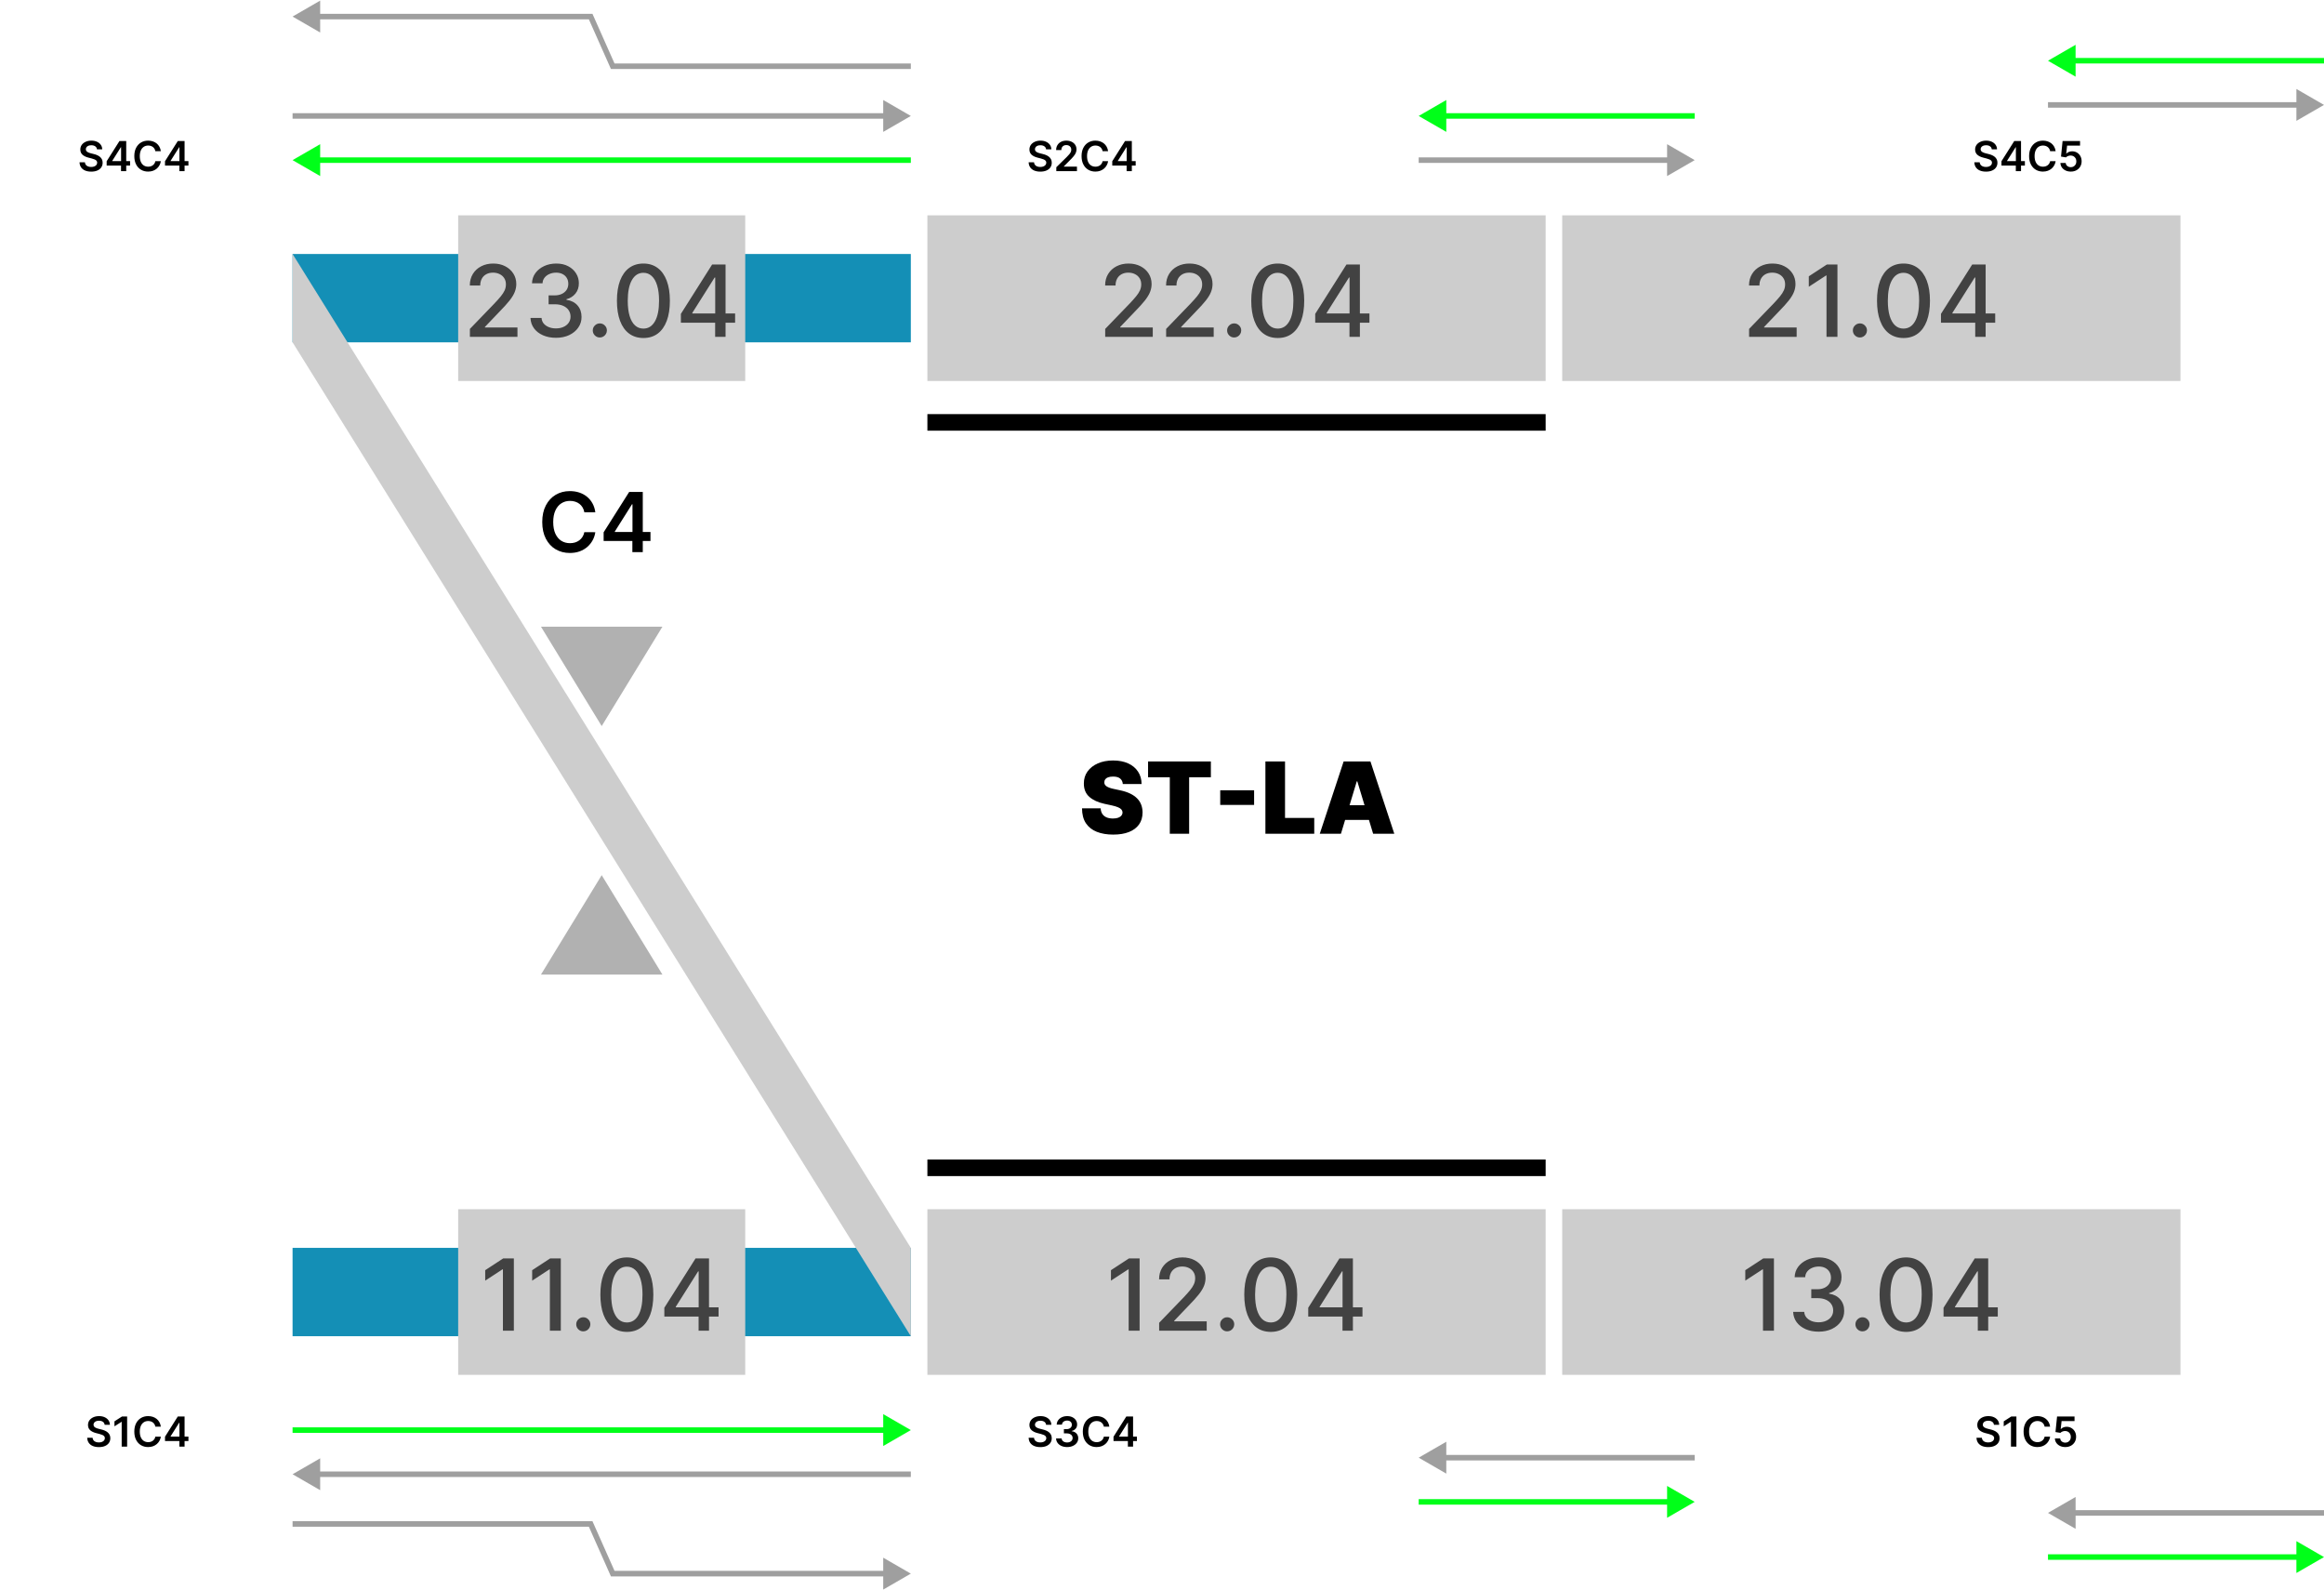 <svg width="421" height="288" viewBox="0 0 421 288" fill="none" xmlns="http://www.w3.org/2000/svg">
<rect x="168" y="39" width="112" height="30" fill="#CDCDCD"/>
<rect x="283" y="39" width="112" height="30" fill="#CDCDCD"/>
<rect x="168" y="219" width="112" height="30" fill="#CDCDCD"/>
<rect x="283" y="219" width="112" height="30" fill="#CDCDCD"/>
<path d="M53 46H165V62H53V46Z" fill="#148FB6"/>
<path d="M53 226H165V242H53V226Z" fill="#148FB6"/>
<rect x="83" y="39" width="52" height="30" fill="#CDCDCD"/>
<rect x="83" y="219" width="52" height="30" fill="#CDCDCD"/>
<path d="M200.21 61V59.568L204.64 54.979C205.113 54.48 205.503 54.043 205.81 53.668C206.121 53.289 206.353 52.929 206.507 52.588C206.66 52.247 206.737 51.885 206.737 51.501C206.737 51.067 206.634 50.692 206.43 50.376C206.225 50.057 205.946 49.812 205.593 49.641C205.239 49.467 204.84 49.379 204.397 49.379C203.928 49.379 203.519 49.475 203.17 49.667C202.82 49.859 202.552 50.129 202.365 50.479C202.177 50.828 202.083 51.237 202.083 51.706H200.198C200.198 50.909 200.381 50.212 200.747 49.616C201.114 49.019 201.617 48.557 202.256 48.229C202.895 47.896 203.622 47.73 204.436 47.73C205.258 47.73 205.982 47.894 206.609 48.222C207.24 48.546 207.732 48.989 208.085 49.552C208.439 50.11 208.616 50.741 208.616 51.444C208.616 51.93 208.524 52.405 208.341 52.869C208.162 53.334 207.849 53.852 207.401 54.423C206.954 54.989 206.332 55.678 205.535 56.487L202.933 59.21V59.306H208.827V61H200.21ZM211.249 61V59.568L215.679 54.979C216.152 54.48 216.542 54.043 216.849 53.668C217.16 53.289 217.392 52.929 217.546 52.588C217.699 52.247 217.776 51.885 217.776 51.501C217.776 51.067 217.673 50.692 217.469 50.376C217.264 50.057 216.985 49.812 216.632 49.641C216.278 49.467 215.879 49.379 215.436 49.379C214.968 49.379 214.558 49.475 214.209 49.667C213.86 49.859 213.591 50.129 213.404 50.479C213.216 50.828 213.122 51.237 213.122 51.706H211.237C211.237 50.909 211.42 50.212 211.786 49.616C212.153 49.019 212.656 48.557 213.295 48.229C213.934 47.896 214.661 47.73 215.475 47.73C216.297 47.73 217.021 47.894 217.648 48.222C218.279 48.546 218.771 48.989 219.124 49.552C219.478 50.11 219.655 50.741 219.655 51.444C219.655 51.93 219.563 52.405 219.38 52.869C219.201 53.334 218.888 53.852 218.441 54.423C217.993 54.989 217.371 55.678 216.574 56.487L213.972 59.21V59.306H219.866V61H211.249ZM223.573 61.121C223.224 61.121 222.923 60.998 222.672 60.751C222.421 60.499 222.295 60.197 222.295 59.843C222.295 59.494 222.421 59.195 222.672 58.948C222.923 58.697 223.224 58.571 223.573 58.571C223.923 58.571 224.223 58.697 224.475 58.948C224.726 59.195 224.852 59.494 224.852 59.843C224.852 60.077 224.792 60.293 224.673 60.489C224.558 60.68 224.404 60.834 224.213 60.949C224.021 61.064 223.808 61.121 223.573 61.121ZM231.469 61.217C230.459 61.213 229.596 60.947 228.88 60.418C228.164 59.89 227.617 59.121 227.238 58.111C226.858 57.101 226.669 55.884 226.669 54.461C226.669 53.042 226.858 51.83 227.238 50.824C227.621 49.818 228.171 49.051 228.887 48.523C229.607 47.994 230.468 47.73 231.469 47.73C232.471 47.73 233.329 47.996 234.045 48.529C234.761 49.057 235.309 49.825 235.688 50.83C236.071 51.832 236.263 53.042 236.263 54.461C236.263 55.889 236.074 57.107 235.694 58.117C235.315 59.123 234.767 59.892 234.051 60.425C233.336 60.953 232.475 61.217 231.469 61.217ZM231.469 59.511C232.355 59.511 233.048 59.078 233.547 58.213C234.049 57.348 234.301 56.097 234.301 54.461C234.301 53.374 234.186 52.456 233.956 51.706C233.73 50.952 233.404 50.381 232.978 49.993C232.556 49.601 232.053 49.405 231.469 49.405C230.587 49.405 229.895 49.84 229.392 50.709C228.889 51.578 228.635 52.829 228.631 54.461C228.631 55.552 228.744 56.474 228.97 57.229C229.2 57.979 229.526 58.548 229.948 58.935C230.37 59.319 230.877 59.511 231.469 59.511ZM238.256 58.443V56.845L243.913 47.909H245.172V50.261H244.373L240.327 56.666V56.769H248.08V58.443H238.256ZM244.463 61V57.957L244.475 57.229V47.909H246.348V61H244.463Z" fill="#424242"/>
<path d="M316.854 61V59.568L321.284 54.979C321.757 54.48 322.147 54.043 322.453 53.668C322.764 53.289 322.997 52.929 323.15 52.588C323.304 52.247 323.38 51.885 323.38 51.501C323.38 51.067 323.278 50.692 323.073 50.376C322.869 50.057 322.59 49.812 322.236 49.641C321.882 49.467 321.484 49.379 321.041 49.379C320.572 49.379 320.163 49.475 319.813 49.667C319.464 49.859 319.196 50.129 319.008 50.479C318.821 50.828 318.727 51.237 318.727 51.706H316.841C316.841 50.909 317.024 50.212 317.391 49.616C317.757 49.019 318.26 48.557 318.899 48.229C319.539 47.896 320.265 47.73 321.079 47.73C321.902 47.73 322.626 47.894 323.252 48.222C323.883 48.546 324.375 48.989 324.729 49.552C325.083 50.11 325.259 50.741 325.259 51.444C325.259 51.93 325.168 52.405 324.985 52.869C324.806 53.334 324.492 53.852 324.045 54.423C323.598 54.989 322.975 55.678 322.179 56.487L319.577 59.21V59.306H325.47V61H316.854ZM332.86 47.909V61H330.878V49.891H330.801L327.669 51.936V50.044L330.936 47.909H332.86ZM336.93 61.121C336.58 61.121 336.28 60.998 336.028 60.751C335.777 60.499 335.651 60.197 335.651 59.843C335.651 59.494 335.777 59.195 336.028 58.948C336.28 58.697 336.58 58.571 336.93 58.571C337.279 58.571 337.58 58.697 337.831 58.948C338.082 59.195 338.208 59.494 338.208 59.843C338.208 60.077 338.149 60.293 338.029 60.489C337.914 60.68 337.761 60.834 337.569 60.949C337.377 61.064 337.164 61.121 336.93 61.121ZM344.826 61.217C343.816 61.213 342.953 60.947 342.237 60.418C341.521 59.89 340.973 59.121 340.594 58.111C340.215 57.101 340.025 55.884 340.025 54.461C340.025 53.042 340.215 51.83 340.594 50.824C340.978 49.818 341.527 49.051 342.243 48.523C342.963 47.994 343.824 47.73 344.826 47.73C345.827 47.73 346.686 47.996 347.402 48.529C348.117 49.057 348.665 49.825 349.044 50.83C349.428 51.832 349.62 53.042 349.62 54.461C349.62 55.889 349.43 57.107 349.051 58.117C348.671 59.123 348.124 59.892 347.408 60.425C346.692 60.953 345.831 61.217 344.826 61.217ZM344.826 59.511C345.712 59.511 346.404 59.078 346.903 58.213C347.406 57.348 347.657 56.097 347.657 54.461C347.657 53.374 347.542 52.456 347.312 51.706C347.086 50.952 346.76 50.381 346.334 49.993C345.912 49.601 345.409 49.405 344.826 49.405C343.943 49.405 343.251 49.84 342.748 50.709C342.245 51.578 341.992 52.829 341.987 54.461C341.987 55.552 342.1 56.474 342.326 57.229C342.556 57.979 342.882 58.548 343.304 58.935C343.726 59.319 344.233 59.511 344.826 59.511ZM351.612 58.443V56.845L357.269 47.909H358.528V50.261H357.729L353.683 56.666V56.769H361.437V58.443H351.612ZM357.819 61V57.957L357.832 57.229V47.909H359.705V61H357.819Z" fill="#424242"/>
<path d="M206.443 227.909V241H204.461V229.891H204.384L201.252 231.936V230.044L204.519 227.909H206.443ZM209.984 241V239.568L214.414 234.979C214.887 234.48 215.276 234.043 215.583 233.668C215.894 233.289 216.127 232.929 216.28 232.588C216.433 232.247 216.51 231.885 216.51 231.501C216.51 231.067 216.408 230.692 216.203 230.376C215.999 230.057 215.72 229.812 215.366 229.641C215.012 229.467 214.614 229.379 214.171 229.379C213.702 229.379 213.293 229.475 212.943 229.667C212.594 229.859 212.325 230.129 212.138 230.479C211.95 230.828 211.857 231.237 211.857 231.706H209.971C209.971 230.909 210.154 230.212 210.521 229.616C210.887 229.019 211.39 228.557 212.029 228.229C212.669 227.896 213.395 227.73 214.209 227.73C215.031 227.73 215.756 227.894 216.382 228.222C217.013 228.546 217.505 228.989 217.859 229.552C218.213 230.11 218.389 230.741 218.389 231.444C218.389 231.93 218.298 232.405 218.115 232.869C217.936 233.334 217.622 233.852 217.175 234.423C216.727 234.989 216.105 235.678 215.308 236.487L212.707 239.21V239.306H218.6V241H209.984ZM222.308 241.121C221.958 241.121 221.658 240.998 221.406 240.751C221.155 240.499 221.029 240.197 221.029 239.843C221.029 239.494 221.155 239.195 221.406 238.948C221.658 238.697 221.958 238.571 222.308 238.571C222.657 238.571 222.958 238.697 223.209 238.948C223.46 239.195 223.586 239.494 223.586 239.843C223.586 240.077 223.526 240.293 223.407 240.489C223.292 240.68 223.139 240.834 222.947 240.949C222.755 241.064 222.542 241.121 222.308 241.121ZM230.203 241.217C229.194 241.213 228.331 240.947 227.615 240.418C226.899 239.89 226.351 239.121 225.972 238.111C225.593 237.101 225.403 235.884 225.403 234.461C225.403 233.042 225.593 231.83 225.972 230.824C226.355 229.818 226.905 229.051 227.621 228.523C228.341 227.994 229.202 227.73 230.203 227.73C231.205 227.73 232.064 227.996 232.779 228.529C233.495 229.058 234.043 229.825 234.422 230.83C234.806 231.832 234.998 233.042 234.998 234.461C234.998 235.888 234.808 237.107 234.429 238.117C234.049 239.123 233.502 239.892 232.786 240.425C232.07 240.953 231.209 241.217 230.203 241.217ZM230.203 239.511C231.09 239.511 231.782 239.078 232.281 238.213C232.784 237.348 233.035 236.097 233.035 234.461C233.035 233.374 232.92 232.456 232.69 231.706C232.464 230.952 232.138 230.381 231.712 229.993C231.29 229.601 230.787 229.405 230.203 229.405C229.321 229.405 228.629 229.839 228.126 230.709C227.623 231.578 227.37 232.829 227.365 234.461C227.365 235.552 227.478 236.474 227.704 237.229C227.934 237.979 228.26 238.548 228.682 238.935C229.104 239.319 229.611 239.511 230.203 239.511ZM236.99 238.443V236.845L242.647 227.909H243.906V230.261H243.107L239.061 236.666V236.768H246.815V238.443H236.99ZM243.197 241V237.957L243.21 237.229V227.909H245.083V241H243.197Z" fill="#424242"/>
<path d="M321.355 227.909V241H319.373V229.891H319.297L316.164 231.936V230.044L319.431 227.909H321.355ZM329.453 241.179C328.576 241.179 327.792 241.028 327.101 240.725C326.415 240.423 325.872 240.003 325.471 239.466C325.075 238.925 324.862 238.298 324.832 237.587H326.839C326.865 237.974 326.995 238.311 327.229 238.597C327.468 238.878 327.779 239.095 328.162 239.249C328.546 239.402 328.972 239.479 329.441 239.479C329.956 239.479 330.412 239.389 330.809 239.21C331.209 239.031 331.522 238.782 331.748 238.462C331.974 238.138 332.087 237.766 332.087 237.344C332.087 236.905 331.974 236.519 331.748 236.187C331.527 235.85 331.201 235.586 330.77 235.394C330.344 235.202 329.828 235.107 329.223 235.107H328.118V233.496H329.223C329.709 233.496 330.135 233.408 330.502 233.234C330.873 233.059 331.162 232.816 331.371 232.505C331.58 232.19 331.684 231.821 331.684 231.399C331.684 230.994 331.593 230.643 331.409 230.344C331.23 230.042 330.975 229.805 330.642 229.635C330.314 229.464 329.926 229.379 329.479 229.379C329.053 229.379 328.654 229.458 328.284 229.616C327.917 229.769 327.619 229.991 327.389 230.281C327.159 230.566 327.035 230.909 327.018 231.31H325.107C325.128 230.602 325.337 229.98 325.733 229.443C326.134 228.906 326.662 228.487 327.319 228.184C327.975 227.881 328.703 227.73 329.505 227.73C330.344 227.73 331.069 227.894 331.678 228.222C332.292 228.546 332.765 228.979 333.097 229.52C333.434 230.061 333.6 230.653 333.596 231.297C333.6 232.03 333.395 232.652 332.982 233.163C332.573 233.675 332.027 234.018 331.346 234.192V234.295C332.215 234.427 332.888 234.772 333.365 235.33C333.847 235.888 334.086 236.581 334.081 237.408C334.086 238.128 333.885 238.773 333.48 239.344C333.08 239.915 332.532 240.365 331.838 240.693C331.143 241.017 330.348 241.179 329.453 241.179ZM337.396 241.121C337.046 241.121 336.746 240.998 336.494 240.751C336.243 240.499 336.117 240.197 336.117 239.843C336.117 239.494 336.243 239.195 336.494 238.948C336.746 238.697 337.046 238.571 337.396 238.571C337.745 238.571 338.045 238.697 338.297 238.948C338.548 239.195 338.674 239.494 338.674 239.843C338.674 240.077 338.614 240.293 338.495 240.489C338.38 240.68 338.227 240.834 338.035 240.949C337.843 241.064 337.63 241.121 337.396 241.121ZM345.291 241.217C344.281 241.213 343.419 240.947 342.703 240.418C341.987 239.89 341.439 239.121 341.06 238.111C340.681 237.101 340.491 235.884 340.491 234.461C340.491 233.042 340.681 231.83 341.06 230.824C341.443 229.818 341.993 229.051 342.709 228.523C343.429 227.994 344.29 227.73 345.291 227.73C346.293 227.73 347.151 227.996 347.867 228.529C348.583 229.058 349.131 229.825 349.51 230.83C349.894 231.832 350.085 233.042 350.085 234.461C350.085 235.888 349.896 237.107 349.517 238.117C349.137 239.123 348.59 239.892 347.874 240.425C347.158 240.953 346.297 241.217 345.291 241.217ZM345.291 239.511C346.178 239.511 346.87 239.078 347.369 238.213C347.872 237.348 348.123 236.097 348.123 234.461C348.123 233.374 348.008 232.456 347.778 231.706C347.552 230.952 347.226 230.381 346.8 229.993C346.378 229.601 345.875 229.405 345.291 229.405C344.409 229.405 343.717 229.839 343.214 230.709C342.711 231.578 342.458 232.829 342.453 234.461C342.453 235.552 342.566 236.474 342.792 237.229C343.022 237.979 343.348 238.548 343.77 238.935C344.192 239.319 344.699 239.511 345.291 239.511ZM352.078 238.443V236.845L357.735 227.909H358.994V230.261H358.195L354.149 236.666V236.768H361.903V238.443H352.078ZM358.285 241V237.957L358.298 237.229V227.909H360.17V241H358.285Z" fill="#424242"/>
<path d="M85.123 61V59.568L89.552 54.979C90.025 54.48 90.415 54.043 90.722 53.668C91.033 53.289 91.265 52.929 91.419 52.588C91.572 52.247 91.649 51.885 91.649 51.501C91.649 51.067 91.546 50.692 91.342 50.376C91.137 50.057 90.858 49.812 90.505 49.641C90.151 49.467 89.752 49.379 89.309 49.379C88.841 49.379 88.431 49.475 88.082 49.667C87.733 49.859 87.464 50.129 87.277 50.479C87.089 50.828 86.995 51.237 86.995 51.706H85.11C85.11 50.909 85.293 50.212 85.659 49.616C86.026 49.019 86.529 48.557 87.168 48.229C87.807 47.896 88.534 47.73 89.348 47.73C90.17 47.73 90.894 47.894 91.521 48.222C92.152 48.546 92.644 48.989 92.998 49.552C93.351 50.11 93.528 50.741 93.528 51.444C93.528 51.93 93.436 52.405 93.253 52.869C93.074 53.334 92.761 53.852 92.314 54.423C91.866 54.989 91.244 55.678 90.447 56.487L87.846 59.21V59.306H93.739V61H85.123ZM100.719 61.179C99.841 61.179 99.057 61.028 98.367 60.725C97.681 60.423 97.137 60.003 96.737 59.466C96.341 58.925 96.127 58.298 96.098 57.587H98.105C98.13 57.974 98.26 58.311 98.495 58.597C98.733 58.878 99.044 59.095 99.428 59.249C99.811 59.402 100.238 59.479 100.706 59.479C101.222 59.479 101.678 59.389 102.074 59.21C102.475 59.031 102.788 58.782 103.014 58.462C103.24 58.139 103.353 57.766 103.353 57.344C103.353 56.905 103.24 56.519 103.014 56.187C102.792 55.85 102.466 55.586 102.036 55.394C101.61 55.202 101.094 55.106 100.489 55.106H99.383V53.496H100.489C100.975 53.496 101.401 53.408 101.767 53.234C102.138 53.059 102.428 52.816 102.637 52.505C102.846 52.19 102.95 51.821 102.95 51.399C102.95 50.994 102.858 50.643 102.675 50.344C102.496 50.042 102.24 49.805 101.908 49.635C101.58 49.465 101.192 49.379 100.745 49.379C100.319 49.379 99.92 49.458 99.549 49.616C99.183 49.769 98.885 49.991 98.654 50.281C98.424 50.566 98.301 50.909 98.284 51.31H96.373C96.394 50.602 96.603 49.98 96.999 49.443C97.4 48.906 97.928 48.486 98.584 48.184C99.24 47.881 99.969 47.73 100.77 47.73C101.61 47.73 102.334 47.894 102.944 48.222C103.557 48.546 104.03 48.979 104.363 49.52C104.699 50.061 104.865 50.653 104.861 51.297C104.865 52.03 104.661 52.652 104.248 53.163C103.838 53.675 103.293 54.018 102.611 54.193V54.295C103.48 54.427 104.154 54.772 104.631 55.33C105.113 55.889 105.351 56.581 105.347 57.408C105.351 58.128 105.151 58.773 104.746 59.344C104.346 59.916 103.798 60.365 103.103 60.693C102.409 61.017 101.614 61.179 100.719 61.179ZM108.661 61.121C108.312 61.121 108.011 60.998 107.76 60.751C107.509 60.499 107.383 60.197 107.383 59.843C107.383 59.494 107.509 59.195 107.76 58.948C108.011 58.697 108.312 58.571 108.661 58.571C109.011 58.571 109.311 58.697 109.562 58.948C109.814 59.195 109.94 59.494 109.94 59.843C109.94 60.077 109.88 60.293 109.761 60.489C109.646 60.68 109.492 60.834 109.3 60.949C109.109 61.064 108.896 61.121 108.661 61.121ZM116.557 61.217C115.547 61.213 114.684 60.947 113.968 60.418C113.252 59.89 112.705 59.121 112.325 58.111C111.946 57.101 111.757 55.884 111.757 54.461C111.757 53.042 111.946 51.83 112.325 50.824C112.709 49.818 113.259 49.051 113.975 48.523C114.695 47.994 115.556 47.73 116.557 47.73C117.558 47.73 118.417 47.996 119.133 48.529C119.849 49.057 120.396 49.825 120.776 50.83C121.159 51.832 121.351 53.042 121.351 54.461C121.351 55.889 121.161 57.107 120.782 58.117C120.403 59.123 119.855 59.892 119.139 60.425C118.423 60.953 117.563 61.217 116.557 61.217ZM116.557 59.511C117.443 59.511 118.136 59.078 118.634 58.213C119.137 57.348 119.389 56.097 119.389 54.461C119.389 53.374 119.274 52.456 119.044 51.706C118.818 50.952 118.492 50.381 118.066 49.993C117.644 49.601 117.141 49.405 116.557 49.405C115.675 49.405 114.982 49.84 114.48 50.709C113.977 51.578 113.723 52.829 113.719 54.461C113.719 55.552 113.832 56.474 114.058 57.229C114.288 57.979 114.614 58.548 115.036 58.935C115.458 59.319 115.965 59.511 116.557 59.511ZM123.344 58.443V56.845L129.001 47.909H130.26V50.261H129.461L125.415 56.666V56.769H133.168V58.443H123.344ZM129.55 61V57.957L129.563 57.229V47.909H131.436V61H129.55Z" fill="#424242"/>
<path d="M93.086 227.909V241H91.105V229.891H91.028L87.896 231.936V230.044L91.162 227.909H93.086ZM101.594 227.909V241H99.612V229.891H99.536L96.404 231.936V230.044L99.67 227.909H101.594ZM105.664 241.121C105.315 241.121 105.014 240.998 104.763 240.751C104.511 240.499 104.386 240.197 104.386 239.843C104.386 239.494 104.511 239.195 104.763 238.948C105.014 238.697 105.315 238.571 105.664 238.571C106.014 238.571 106.314 238.697 106.565 238.948C106.817 239.195 106.943 239.494 106.943 239.843C106.943 240.077 106.883 240.293 106.764 240.489C106.649 240.68 106.495 240.834 106.303 240.949C106.112 241.064 105.899 241.121 105.664 241.121ZM113.56 241.217C112.55 241.213 111.687 240.947 110.971 240.418C110.255 239.89 109.708 239.121 109.328 238.111C108.949 237.101 108.759 235.884 108.759 234.461C108.759 233.042 108.949 231.83 109.328 230.824C109.712 229.818 110.262 229.051 110.978 228.523C111.698 227.994 112.559 227.73 113.56 227.73C114.561 227.73 115.42 227.996 116.136 228.529C116.852 229.058 117.399 229.825 117.779 230.83C118.162 231.832 118.354 233.042 118.354 234.461C118.354 235.888 118.164 237.107 117.785 238.117C117.406 239.123 116.858 239.892 116.142 240.425C115.426 240.953 114.566 241.217 113.56 241.217ZM113.56 239.511C114.446 239.511 115.139 239.078 115.637 238.213C116.14 237.348 116.392 236.097 116.392 234.461C116.392 233.374 116.277 232.456 116.046 231.706C115.821 230.952 115.495 230.381 115.068 229.993C114.647 229.601 114.144 229.405 113.56 229.405C112.678 229.405 111.985 229.839 111.483 230.709C110.98 231.578 110.726 232.829 110.722 234.461C110.722 235.552 110.835 236.474 111.061 237.229C111.291 237.979 111.617 238.548 112.039 238.935C112.46 239.319 112.968 239.511 113.56 239.511ZM120.347 238.443V236.845L126.004 227.909H127.263V230.261H126.464L122.418 236.666V236.768H130.171V238.443H120.347ZM126.553 241V237.957L126.566 237.229V227.909H128.439V241H126.553Z" fill="#424242"/>
<path d="M53 46L165 226V242L53 62V46Z" fill="#CDCDCD"/>
<rect x="168" y="75" width="112" height="3" fill="black"/>
<rect x="168" y="210" width="112" height="3" fill="black"/>
<path d="M203.402 142C203.367 141.574 203.208 141.241 202.922 141.003C202.641 140.764 202.213 140.645 201.637 140.645C201.271 140.645 200.97 140.69 200.736 140.779C200.506 140.864 200.335 140.982 200.225 141.131C200.114 141.28 200.056 141.45 200.052 141.642C200.044 141.8 200.071 141.942 200.135 142.07C200.203 142.194 200.31 142.307 200.455 142.409C200.6 142.507 200.785 142.597 201.011 142.678C201.237 142.759 201.505 142.831 201.816 142.895L202.89 143.125C203.615 143.278 204.235 143.481 204.75 143.732C205.266 143.984 205.688 144.28 206.016 144.621C206.344 144.957 206.585 145.337 206.738 145.759C206.896 146.18 206.977 146.641 206.981 147.139C206.977 148 206.762 148.729 206.335 149.325C205.909 149.922 205.3 150.376 204.507 150.687C203.719 150.998 202.771 151.153 201.663 151.153C200.525 151.153 199.532 150.985 198.684 150.648C197.84 150.312 197.184 149.794 196.715 149.095C196.251 148.392 196.017 147.493 196.012 146.398H199.387C199.409 146.798 199.509 147.135 199.688 147.408C199.867 147.68 200.118 147.887 200.442 148.028C200.77 148.168 201.16 148.239 201.612 148.239C201.991 148.239 202.309 148.192 202.564 148.098C202.82 148.004 203.014 147.874 203.146 147.708C203.278 147.542 203.346 147.352 203.35 147.139C203.346 146.939 203.28 146.764 203.152 146.615C203.029 146.462 202.824 146.325 202.539 146.206C202.253 146.082 201.867 145.967 201.382 145.861L200.078 145.58C198.919 145.328 198.005 144.908 197.335 144.32C196.671 143.728 196.34 142.92 196.345 141.898C196.34 141.067 196.562 140.34 197.009 139.718C197.461 139.092 198.085 138.604 198.882 138.254C199.684 137.905 200.602 137.73 201.637 137.73C202.694 137.73 203.608 137.907 204.38 138.261C205.151 138.614 205.745 139.113 206.163 139.756C206.585 140.396 206.798 141.143 206.802 142H203.402ZM207.975 140.773V137.909H219.353V140.773H215.415V151H211.913V140.773H207.975ZM227.185 143.125V145.784H221.048V143.125H227.185ZM229.233 151V137.909H232.787V148.136H238.08V151H229.233ZM242.917 151H239.082L243.403 137.909H248.261L252.582 151H248.747L245.883 141.514H245.781L242.917 151ZM242.201 145.835H249.411V148.494H242.201V145.835Z" fill="black"/>
<path d="M120 176.5L109 158.5L98 176.5H120Z" fill="#B1B1B1"/>
<path d="M120 113.5L109 131.5L98 113.5H120Z" fill="#B1B1B1"/>
<path d="M189.502 27.045C189.477 26.812 189.373 26.631 189.188 26.502C189.005 26.372 188.767 26.307 188.474 26.307C188.268 26.307 188.092 26.338 187.944 26.4C187.797 26.462 187.684 26.547 187.606 26.653C187.528 26.76 187.488 26.882 187.486 27.018C187.486 27.132 187.512 27.23 187.563 27.314C187.617 27.397 187.689 27.468 187.779 27.527C187.87 27.584 187.97 27.632 188.08 27.671C188.19 27.71 188.301 27.743 188.413 27.769L188.924 27.897C189.13 27.945 189.328 28.01 189.518 28.092C189.71 28.173 189.881 28.276 190.032 28.401C190.185 28.525 190.306 28.675 190.395 28.851C190.483 29.026 190.528 29.232 190.528 29.469C190.528 29.788 190.446 30.07 190.283 30.313C190.119 30.554 189.883 30.743 189.574 30.88C189.267 31.015 188.895 31.083 188.458 31.083C188.034 31.083 187.665 31.017 187.353 30.886C187.042 30.754 186.799 30.562 186.623 30.31C186.449 30.058 186.355 29.751 186.341 29.389H187.313C187.327 29.579 187.386 29.737 187.489 29.863C187.592 29.989 187.726 30.083 187.891 30.145C188.058 30.207 188.244 30.238 188.45 30.238C188.665 30.238 188.853 30.206 189.015 30.142C189.178 30.077 189.306 29.986 189.398 29.871C189.491 29.754 189.538 29.617 189.54 29.461C189.538 29.319 189.496 29.201 189.414 29.109C189.333 29.015 189.218 28.937 189.071 28.875C188.925 28.811 188.755 28.754 188.559 28.704L187.939 28.544C187.49 28.429 187.135 28.254 186.874 28.02C186.614 27.784 186.485 27.47 186.485 27.079C186.485 26.758 186.572 26.477 186.746 26.235C186.922 25.994 187.16 25.806 187.462 25.673C187.764 25.538 188.106 25.471 188.488 25.471C188.875 25.471 189.214 25.538 189.505 25.673C189.798 25.806 190.028 25.992 190.195 26.23C190.362 26.466 190.448 26.738 190.453 27.045H189.502ZM191.355 31V30.286L193.249 28.43C193.43 28.247 193.581 28.084 193.702 27.942C193.822 27.8 193.913 27.663 193.973 27.53C194.034 27.396 194.064 27.254 194.064 27.104C194.064 26.931 194.025 26.784 193.947 26.661C193.869 26.537 193.761 26.441 193.625 26.374C193.488 26.306 193.332 26.273 193.158 26.273C192.979 26.273 192.822 26.31 192.687 26.384C192.552 26.457 192.447 26.561 192.373 26.696C192.3 26.831 192.264 26.992 192.264 27.178H191.323C191.323 26.832 191.402 26.531 191.56 26.275C191.718 26.02 191.936 25.822 192.213 25.681C192.492 25.541 192.811 25.471 193.172 25.471C193.538 25.471 193.859 25.539 194.136 25.676C194.413 25.813 194.628 26 194.78 26.238C194.935 26.476 195.012 26.747 195.012 27.053C195.012 27.257 194.973 27.458 194.895 27.655C194.817 27.852 194.679 28.07 194.482 28.31C194.287 28.55 194.012 28.84 193.659 29.181L192.719 30.137V30.174H195.095V31H191.355ZM200.736 27.386H199.74C199.711 27.223 199.659 27.078 199.582 26.952C199.506 26.824 199.411 26.716 199.297 26.627C199.184 26.538 199.054 26.471 198.909 26.427C198.765 26.381 198.609 26.358 198.443 26.358C198.146 26.358 197.883 26.432 197.654 26.581C197.425 26.729 197.246 26.945 197.116 27.231C196.987 27.515 196.922 27.863 196.922 28.273C196.922 28.69 196.987 29.041 197.116 29.327C197.248 29.611 197.427 29.826 197.654 29.972C197.883 30.116 198.145 30.188 198.44 30.188C198.603 30.188 198.756 30.166 198.898 30.124C199.042 30.079 199.17 30.015 199.284 29.929C199.4 29.844 199.496 29.739 199.574 29.615C199.654 29.491 199.709 29.349 199.74 29.189L200.736 29.194C200.698 29.453 200.618 29.697 200.493 29.924C200.371 30.151 200.21 30.352 200.011 30.526C199.812 30.698 199.58 30.833 199.313 30.931C199.047 31.027 198.751 31.075 198.427 31.075C197.947 31.075 197.519 30.964 197.143 30.742C196.766 30.52 196.47 30.199 196.253 29.78C196.037 29.361 195.928 28.859 195.928 28.273C195.928 27.685 196.038 27.183 196.256 26.765C196.474 26.346 196.772 26.026 197.148 25.804C197.525 25.582 197.951 25.471 198.427 25.471C198.73 25.471 199.012 25.514 199.273 25.599C199.534 25.684 199.767 25.809 199.971 25.974C200.175 26.138 200.343 26.338 200.475 26.576C200.608 26.812 200.695 27.082 200.736 27.386ZM201.489 29.988V29.202L203.803 25.546H204.458V26.664H204.059L202.501 29.133V29.176H205.731V29.988H201.489ZM204.091 31V29.748L204.101 29.397V25.546H205.034V31H204.091Z" fill="black"/>
<path d="M189.502 258.045C189.477 257.812 189.373 257.631 189.188 257.502C189.005 257.372 188.767 257.307 188.474 257.307C188.268 257.307 188.092 257.338 187.944 257.4C187.797 257.463 187.684 257.547 187.606 257.653C187.528 257.76 187.488 257.882 187.486 258.018C187.486 258.132 187.512 258.23 187.563 258.314C187.617 258.397 187.689 258.468 187.779 258.527C187.87 258.584 187.97 258.632 188.08 258.671C188.19 258.71 188.301 258.743 188.413 258.769L188.924 258.897C189.13 258.945 189.328 259.01 189.518 259.092C189.71 259.173 189.881 259.276 190.032 259.401C190.185 259.525 190.306 259.675 190.395 259.851C190.483 260.026 190.528 260.232 190.528 260.469C190.528 260.788 190.446 261.07 190.283 261.313C190.119 261.554 189.883 261.743 189.574 261.88C189.267 262.015 188.895 262.083 188.458 262.083C188.034 262.083 187.665 262.017 187.353 261.885C187.042 261.754 186.799 261.562 186.623 261.31C186.449 261.058 186.355 260.751 186.341 260.389H187.313C187.327 260.579 187.386 260.737 187.489 260.863C187.592 260.989 187.726 261.083 187.891 261.145C188.058 261.207 188.244 261.238 188.45 261.238C188.665 261.238 188.853 261.206 189.015 261.142C189.178 261.077 189.306 260.986 189.398 260.871C189.491 260.754 189.538 260.617 189.54 260.461C189.538 260.319 189.496 260.201 189.414 260.109C189.333 260.015 189.218 259.937 189.071 259.875C188.925 259.811 188.755 259.754 188.559 259.704L187.939 259.544C187.49 259.429 187.135 259.254 186.874 259.02C186.614 258.784 186.485 258.47 186.485 258.08C186.485 257.758 186.572 257.477 186.746 257.235C186.922 256.994 187.16 256.806 187.462 256.673C187.764 256.538 188.106 256.471 188.488 256.471C188.875 256.471 189.214 256.538 189.505 256.673C189.798 256.806 190.028 256.992 190.195 257.23C190.362 257.466 190.448 257.738 190.453 258.045H189.502ZM193.313 262.075C192.929 262.075 192.588 262.009 192.29 261.877C191.994 261.746 191.759 261.563 191.587 261.329C191.415 261.094 191.323 260.824 191.313 260.517H192.314C192.323 260.664 192.372 260.793 192.461 260.903C192.549 261.011 192.667 261.095 192.815 261.156C192.962 261.216 193.127 261.246 193.31 261.246C193.506 261.246 193.679 261.213 193.83 261.145C193.981 261.076 194.099 260.98 194.184 260.857C194.269 260.735 194.311 260.594 194.309 260.434C194.311 260.269 194.268 260.123 194.181 259.997C194.094 259.871 193.968 259.773 193.803 259.702C193.64 259.631 193.443 259.595 193.212 259.595H192.73V258.833H193.212C193.402 258.833 193.568 258.8 193.71 258.735C193.854 258.669 193.966 258.577 194.048 258.458C194.13 258.337 194.17 258.198 194.168 258.04C194.17 257.885 194.135 257.751 194.064 257.637C193.995 257.522 193.896 257.432 193.768 257.368C193.642 257.305 193.494 257.273 193.324 257.273C193.157 257.273 193.002 257.303 192.86 257.363C192.718 257.423 192.604 257.51 192.517 257.621C192.43 257.732 192.383 257.863 192.378 258.016H191.427C191.434 257.71 191.522 257.442 191.691 257.211C191.861 256.979 192.089 256.798 192.373 256.668C192.657 256.537 192.976 256.471 193.329 256.471C193.693 256.471 194.009 256.539 194.277 256.676C194.547 256.811 194.756 256.993 194.903 257.222C195.05 257.451 195.124 257.704 195.124 257.981C195.126 258.288 195.035 258.546 194.852 258.753C194.671 258.961 194.433 259.097 194.139 259.161V259.203C194.522 259.257 194.816 259.399 195.02 259.63C195.226 259.859 195.328 260.144 195.326 260.485C195.326 260.79 195.239 261.063 195.065 261.305C194.893 261.545 194.655 261.733 194.352 261.869C194.05 262.006 193.704 262.075 193.313 262.075ZM200.963 258.386H199.967C199.938 258.222 199.886 258.078 199.809 257.952C199.733 257.824 199.638 257.716 199.525 257.627C199.411 257.538 199.281 257.471 199.136 257.427C198.992 257.381 198.836 257.358 198.67 257.358C198.373 257.358 198.11 257.432 197.881 257.581C197.652 257.729 197.473 257.945 197.343 258.231C197.214 258.515 197.149 258.863 197.149 259.273C197.149 259.69 197.214 260.042 197.343 260.327C197.475 260.612 197.654 260.826 197.881 260.972C198.11 261.116 198.372 261.188 198.667 261.188C198.83 261.188 198.983 261.166 199.125 261.124C199.269 261.079 199.398 261.015 199.511 260.929C199.627 260.844 199.723 260.739 199.801 260.615C199.881 260.491 199.936 260.349 199.967 260.189L200.963 260.194C200.925 260.453 200.845 260.697 200.72 260.924C200.598 261.151 200.437 261.352 200.238 261.526C200.039 261.698 199.807 261.833 199.54 261.931C199.274 262.027 198.979 262.075 198.654 262.075C198.174 262.075 197.746 261.964 197.37 261.742C196.993 261.52 196.697 261.199 196.48 260.78C196.264 260.361 196.155 259.859 196.155 259.273C196.155 258.685 196.265 258.183 196.483 257.765C196.701 257.346 196.999 257.026 197.375 256.804C197.752 256.582 198.178 256.471 198.654 256.471C198.957 256.471 199.24 256.513 199.501 256.599C199.762 256.684 199.994 256.809 200.198 256.974C200.403 257.138 200.57 257.338 200.702 257.576C200.835 257.812 200.922 258.082 200.963 258.386ZM201.716 260.988V260.202L204.03 256.545H204.685V257.664H204.286L202.728 260.133V260.176H205.958V260.988H201.716ZM204.318 262V260.748L204.329 260.397V256.545H205.261V262H204.318Z" fill="black"/>
<path d="M107.845 92.772H105.853C105.796 92.445 105.691 92.156 105.538 91.903C105.386 91.648 105.196 91.431 104.968 91.254C104.741 91.076 104.482 90.943 104.191 90.854C103.903 90.762 103.592 90.716 103.259 90.716C102.666 90.716 102.14 90.865 101.682 91.163C101.224 91.458 100.865 91.891 100.606 92.463C100.347 93.031 100.217 93.725 100.217 94.546C100.217 95.38 100.347 96.083 100.606 96.655C100.869 97.223 101.227 97.653 101.682 97.944C102.14 98.231 102.664 98.375 103.253 98.375C103.58 98.375 103.885 98.333 104.169 98.248C104.457 98.159 104.715 98.029 104.942 97.859C105.173 97.688 105.366 97.479 105.522 97.23C105.682 96.981 105.792 96.697 105.853 96.378L107.845 96.388C107.77 96.907 107.609 97.394 107.36 97.848C107.115 98.303 106.794 98.704 106.396 99.052C105.998 99.396 105.533 99.666 105 99.862C104.468 100.053 103.876 100.149 103.227 100.149C102.268 100.149 101.412 99.927 100.659 99.483C99.906 99.039 99.313 98.398 98.88 97.56C98.447 96.722 98.23 95.717 98.23 94.546C98.23 93.37 98.449 92.365 98.885 91.531C99.322 90.692 99.917 90.052 100.67 89.608C101.423 89.164 102.275 88.942 103.227 88.942C103.834 88.942 104.398 89.027 104.92 89.197C105.443 89.368 105.908 89.618 106.316 89.948C106.724 90.275 107.06 90.677 107.323 91.152C107.589 91.625 107.763 92.164 107.845 92.772ZM109.351 97.976V96.404L113.98 89.091H115.29V91.328H114.491L111.375 96.266V96.351H117.836V97.976H109.351ZM114.555 100V97.496L114.576 96.793V89.091H116.441V100H114.555Z" fill="black"/>
<path d="M307 29L302 26.113V31.887L307 29ZM257 29.5H302.5V28.5H257V29.5Z" fill="#9F9F9F"/>
<path d="M421 19L416 16.113V21.887L421 19ZM371 19.5H416.5V18.5H371V19.5Z" fill="#9F9F9F"/>
<path d="M307 272L302 269.113V274.887L307 272ZM257 272.5H302.5V271.5H257V272.5Z" fill="#00FF19"/>
<path d="M421 282L416 279.113V284.887L421 282ZM371 282.5H416.5V281.5H371V282.5Z" fill="#00FF19"/>
<path d="M165 259L160 256.113V261.887L165 259ZM53 259.5H160.5V258.5H53V259.5Z" fill="#00FF19"/>
<path d="M53 29L58 31.887V26.113L53 29ZM165 28.5H57.5V29.5H165V28.5Z" fill="#00FF19"/>
<path d="M53 267L58 264.113V269.887L53 267ZM165 267.5H57.5V266.5H165V267.5Z" fill="#9F9F9F"/>
<path d="M165 21L160 23.887V18.113L165 21ZM53 20.5H160.5V21.5H53V20.5Z" fill="#9F9F9F"/>
<path d="M257 21L262 18.113V23.887L257 21ZM307 21.5H261.5V20.5H307V21.5Z" fill="#00FF19"/>
<path d="M371 11L376 8.113V13.887L371 11ZM421 11.5H375.5V10.5H421V11.5Z" fill="#00FF19"/>
<path d="M257 264L262 261.113V266.887L257 264ZM307 264.5H261.5V263.5H307V264.5Z" fill="#9F9F9F"/>
<path d="M371 274L376 271.113V276.887L371 274ZM421 274.5H375.5V273.5H421V274.5Z" fill="#9F9F9F"/>
<path d="M107 276V275.5H107.325L107.457 275.797L107 276ZM111 285V285.5H110.675L110.543 285.203L111 285ZM165 285L160 287.887V282.113L165 285ZM53 275.5H107V276.5H53V275.5ZM107.457 275.797L111.457 284.797L110.543 285.203L106.543 276.203L107.457 275.797ZM111 284.5H160.5V285.5H111V284.5Z" fill="#9F9F9F"/>
<path d="M111 12V12.5H110.675L110.543 12.203L111 12ZM107 3V2.5H107.325L107.457 2.797L107 3ZM53 3L58 0.113V5.887L53 3ZM165 12.5H111V11.5H165V12.5ZM110.543 12.203L106.543 3.203L107.457 2.797L111.457 11.797L110.543 12.203ZM107 3.5H57.5V2.5H107V3.5Z" fill="#9F9F9F"/>
<path d="M17.568 27.045C17.543 26.812 17.438 26.631 17.253 26.502C17.071 26.372 16.833 26.307 16.54 26.307C16.334 26.307 16.157 26.338 16.01 26.4C15.862 26.462 15.75 26.547 15.671 26.653C15.593 26.76 15.553 26.882 15.552 27.018C15.552 27.132 15.577 27.23 15.629 27.314C15.682 27.397 15.754 27.468 15.845 27.527C15.935 27.584 16.035 27.632 16.145 27.671C16.256 27.71 16.367 27.743 16.478 27.769L16.99 27.897C17.196 27.945 17.394 28.01 17.584 28.092C17.776 28.173 17.947 28.276 18.098 28.401C18.25 28.525 18.371 28.675 18.46 28.851C18.549 29.026 18.593 29.232 18.593 29.469C18.593 29.788 18.512 30.07 18.348 30.313C18.185 30.554 17.949 30.743 17.64 30.88C17.332 31.015 16.96 31.083 16.524 31.083C16.099 31.083 15.731 31.017 15.418 30.886C15.108 30.754 14.864 30.562 14.689 30.31C14.515 30.058 14.421 29.751 14.406 29.389H15.379C15.393 29.579 15.451 29.737 15.554 29.863C15.657 29.989 15.791 30.083 15.956 30.145C16.123 30.207 16.31 30.238 16.516 30.238C16.731 30.238 16.919 30.206 17.08 30.142C17.244 30.077 17.372 29.986 17.464 29.871C17.556 29.754 17.603 29.617 17.605 29.461C17.603 29.319 17.561 29.201 17.48 29.109C17.398 29.015 17.284 28.937 17.136 28.875C16.991 28.811 16.82 28.754 16.625 28.704L16.004 28.544C15.555 28.429 15.2 28.254 14.939 28.02C14.68 27.784 14.55 27.47 14.55 27.079C14.55 26.758 14.637 26.477 14.811 26.235C14.987 25.994 15.226 25.806 15.528 25.673C15.829 25.538 16.171 25.471 16.553 25.471C16.94 25.471 17.279 25.538 17.57 25.673C17.863 25.806 18.093 25.992 18.26 26.23C18.427 26.466 18.513 26.738 18.519 27.045H17.568ZM19.322 29.988V29.202L21.637 25.546H22.292V26.664H21.892L20.334 29.133V29.176H23.565V29.988H19.322ZM21.924 31V29.748L21.935 29.397V25.546H22.867V31H21.924ZM29.138 27.386H28.142C28.113 27.223 28.061 27.078 27.985 26.952C27.908 26.824 27.813 26.716 27.7 26.627C27.586 26.538 27.456 26.471 27.311 26.427C27.167 26.381 27.012 26.358 26.845 26.358C26.548 26.358 26.286 26.432 26.056 26.581C25.828 26.729 25.648 26.945 25.518 27.231C25.389 27.515 25.324 27.863 25.324 28.273C25.324 28.69 25.389 29.041 25.518 29.327C25.65 29.611 25.829 29.826 26.056 29.972C26.286 30.116 26.547 30.188 26.842 30.188C27.006 30.188 27.158 30.166 27.3 30.124C27.444 30.079 27.573 30.015 27.686 29.929C27.802 29.844 27.899 29.739 27.977 29.615C28.057 29.491 28.112 29.349 28.142 29.189L29.138 29.194C29.101 29.453 29.02 29.697 28.896 29.924C28.773 30.151 28.612 30.352 28.414 30.526C28.215 30.698 27.982 30.833 27.716 30.931C27.449 31.027 27.154 31.075 26.829 31.075C26.349 31.075 25.922 30.964 25.545 30.742C25.169 30.52 24.872 30.199 24.656 29.78C24.439 29.361 24.331 28.859 24.331 28.273C24.331 27.685 24.44 27.183 24.658 26.765C24.877 26.346 25.174 26.026 25.55 25.804C25.927 25.582 26.353 25.471 26.829 25.471C27.133 25.471 27.415 25.514 27.676 25.599C27.937 25.684 28.169 25.809 28.374 25.974C28.578 26.138 28.746 26.338 28.877 26.576C29.01 26.812 29.097 27.082 29.138 27.386ZM29.891 29.988V29.202L32.206 25.546H32.861V26.664H32.461L30.903 29.133V29.176H34.134V29.988H29.891ZM32.493 31V29.748L32.504 29.397V25.546H33.436V31H32.493Z" fill="black"/>
<path d="M18.959 258.045C18.934 257.812 18.83 257.631 18.645 257.502C18.462 257.372 18.224 257.307 17.931 257.307C17.725 257.307 17.549 257.338 17.401 257.4C17.254 257.463 17.141 257.547 17.063 257.653C16.985 257.76 16.945 257.882 16.943 258.018C16.943 258.132 16.969 258.23 17.02 258.314C17.074 258.397 17.146 258.468 17.236 258.527C17.327 258.584 17.427 258.632 17.537 258.671C17.647 258.71 17.758 258.743 17.87 258.769L18.381 258.897C18.587 258.945 18.785 259.01 18.975 259.092C19.167 259.173 19.338 259.276 19.489 259.401C19.642 259.525 19.763 259.675 19.852 259.851C19.94 260.026 19.985 260.232 19.985 260.469C19.985 260.788 19.903 261.07 19.74 261.313C19.576 261.554 19.34 261.743 19.031 261.88C18.724 262.015 18.352 262.083 17.915 262.083C17.491 262.083 17.122 262.017 16.81 261.885C16.499 261.754 16.256 261.562 16.08 261.31C15.906 261.058 15.812 260.751 15.798 260.389H16.77C16.784 260.579 16.843 260.737 16.946 260.863C17.049 260.989 17.183 261.083 17.348 261.145C17.515 261.207 17.701 261.238 17.907 261.238C18.122 261.238 18.31 261.206 18.472 261.142C18.635 261.077 18.763 260.986 18.855 260.871C18.948 260.754 18.995 260.617 18.997 260.461C18.995 260.319 18.953 260.201 18.871 260.109C18.79 260.015 18.675 259.937 18.528 259.875C18.382 259.811 18.212 259.754 18.017 259.704L17.396 259.544C16.947 259.429 16.592 259.254 16.331 259.02C16.071 258.784 15.942 258.47 15.942 258.08C15.942 257.758 16.029 257.477 16.203 257.235C16.379 256.994 16.617 256.806 16.919 256.673C17.221 256.538 17.563 256.471 17.945 256.471C18.332 256.471 18.671 256.538 18.962 256.673C19.255 256.806 19.485 256.992 19.652 257.23C19.819 257.466 19.905 257.738 19.91 258.045H18.959ZM23.031 256.545V262H22.043V257.507H22.011L20.735 258.322V257.416L22.091 256.545H23.031ZM29.138 258.386H28.142C28.113 258.222 28.061 258.078 27.985 257.952C27.908 257.824 27.813 257.716 27.7 257.627C27.586 257.538 27.456 257.471 27.311 257.427C27.167 257.381 27.012 257.358 26.845 257.358C26.548 257.358 26.286 257.432 26.056 257.581C25.828 257.729 25.648 257.945 25.518 258.231C25.389 258.515 25.324 258.863 25.324 259.273C25.324 259.69 25.389 260.042 25.518 260.327C25.65 260.612 25.829 260.826 26.056 260.972C26.286 261.116 26.547 261.188 26.842 261.188C27.006 261.188 27.158 261.166 27.3 261.124C27.444 261.079 27.573 261.015 27.686 260.929C27.802 260.844 27.899 260.739 27.977 260.615C28.057 260.491 28.112 260.349 28.142 260.189L29.138 260.194C29.101 260.453 29.02 260.697 28.896 260.924C28.773 261.151 28.612 261.352 28.414 261.526C28.215 261.698 27.982 261.833 27.716 261.931C27.449 262.027 27.154 262.075 26.829 262.075C26.349 262.075 25.922 261.964 25.545 261.742C25.169 261.52 24.872 261.199 24.656 260.78C24.439 260.361 24.331 259.859 24.331 259.273C24.331 258.685 24.44 258.183 24.658 257.765C24.877 257.346 25.174 257.026 25.55 256.804C25.927 256.582 26.353 256.471 26.829 256.471C27.133 256.471 27.415 256.513 27.676 256.599C27.937 256.684 28.169 256.809 28.374 256.974C28.578 257.138 28.746 257.338 28.877 257.576C29.01 257.812 29.097 258.082 29.138 258.386ZM29.891 260.988V260.202L32.206 256.545H32.861V257.664H32.461L30.903 260.133V260.176H34.134V260.988H29.891ZM32.493 262V260.748L32.504 260.397V256.545H33.436V262H32.493Z" fill="black"/>
<path d="M361.208 258.045C361.184 257.812 361.079 257.631 360.894 257.502C360.711 257.372 360.473 257.307 360.18 257.307C359.974 257.307 359.798 257.338 359.65 257.4C359.503 257.463 359.39 257.547 359.312 257.653C359.234 257.76 359.194 257.882 359.192 258.018C359.192 258.132 359.218 258.23 359.269 258.314C359.323 258.397 359.395 258.468 359.485 258.527C359.576 258.584 359.676 258.632 359.786 258.671C359.896 258.71 360.007 258.743 360.119 258.769L360.63 258.897C360.836 258.945 361.034 259.01 361.224 259.092C361.416 259.173 361.587 259.276 361.738 259.401C361.891 259.525 362.012 259.675 362.101 259.851C362.189 260.026 362.234 260.232 362.234 260.469C362.234 260.788 362.152 261.07 361.989 261.313C361.825 261.554 361.589 261.743 361.28 261.88C360.973 262.015 360.601 262.083 360.164 262.083C359.74 262.083 359.372 262.017 359.059 261.885C358.748 261.754 358.505 261.562 358.329 261.31C358.155 261.058 358.061 260.751 358.047 260.389H359.019C359.033 260.579 359.092 260.737 359.195 260.863C359.298 260.989 359.432 261.083 359.597 261.145C359.764 261.207 359.95 261.238 360.156 261.238C360.371 261.238 360.559 261.206 360.721 261.142C360.884 261.077 361.012 260.986 361.104 260.871C361.197 260.754 361.244 260.617 361.246 260.461C361.244 260.319 361.202 260.201 361.12 260.109C361.039 260.015 360.924 259.937 360.777 259.875C360.631 259.811 360.461 259.754 360.266 259.704L359.645 259.544C359.196 259.429 358.841 259.254 358.58 259.02C358.32 258.784 358.191 258.47 358.191 258.08C358.191 257.758 358.278 257.477 358.452 257.235C358.628 256.994 358.866 256.806 359.168 256.673C359.47 256.538 359.812 256.471 360.194 256.471C360.581 256.471 360.92 256.538 361.211 256.673C361.504 256.806 361.734 256.992 361.901 257.23C362.068 257.466 362.154 257.738 362.159 258.045H361.208ZM365.28 256.545V262H364.292V257.507H364.26L362.984 258.322V257.416L364.34 256.545H365.28ZM371.387 258.386H370.391C370.363 258.222 370.31 258.078 370.234 257.952C370.157 257.824 370.062 257.716 369.949 257.627C369.835 257.538 369.706 257.471 369.56 257.427C369.416 257.381 369.261 257.358 369.094 257.358C368.797 257.358 368.535 257.432 368.306 257.581C368.076 257.729 367.897 257.945 367.768 258.231C367.638 258.515 367.573 258.863 367.573 259.273C367.573 259.69 367.638 260.042 367.768 260.327C367.899 260.612 368.078 260.826 368.306 260.972C368.535 261.116 368.796 261.188 369.091 261.188C369.255 261.188 369.407 261.166 369.549 261.124C369.693 261.079 369.822 261.015 369.936 260.929C370.051 260.844 370.148 260.739 370.226 260.615C370.306 260.491 370.361 260.349 370.391 260.189L371.387 260.194C371.35 260.453 371.269 260.697 371.145 260.924C371.022 261.151 370.861 261.352 370.663 261.526C370.464 261.698 370.231 261.833 369.965 261.931C369.698 262.027 369.403 262.075 369.078 262.075C368.598 262.075 368.171 261.964 367.794 261.742C367.418 261.52 367.121 261.199 366.905 260.78C366.688 260.361 366.58 259.859 366.58 259.273C366.58 258.685 366.689 258.183 366.907 257.765C367.126 257.346 367.423 257.026 367.799 256.804C368.176 256.582 368.602 256.471 369.078 256.471C369.382 256.471 369.664 256.513 369.925 256.599C370.186 256.684 370.418 256.809 370.623 256.974C370.827 257.138 370.995 257.338 371.126 257.576C371.259 257.812 371.346 258.082 371.387 258.386ZM374.135 262.075C373.78 262.075 373.462 262.008 373.181 261.875C372.901 261.74 372.678 261.555 372.513 261.321C372.35 261.086 372.263 260.818 372.252 260.517H373.211C373.229 260.74 373.325 260.923 373.501 261.065C373.677 261.205 373.888 261.276 374.135 261.276C374.328 261.276 374.501 261.231 374.652 261.142C374.803 261.054 374.922 260.93 375.009 260.772C375.096 260.614 375.138 260.434 375.136 260.232C375.138 260.026 375.095 259.843 375.006 259.683C374.917 259.523 374.795 259.398 374.641 259.307C374.487 259.215 374.309 259.169 374.108 259.169C373.945 259.167 373.784 259.197 373.626 259.259C373.468 259.322 373.343 259.403 373.251 259.504L372.358 259.358L372.643 256.545H375.808V257.371H373.461L373.304 258.817H373.336C373.437 258.698 373.58 258.6 373.765 258.522C373.949 258.442 374.152 258.402 374.372 258.402C374.702 258.402 374.997 258.48 375.256 258.636C375.515 258.791 375.72 259.004 375.869 259.275C376.018 259.547 376.093 259.858 376.093 260.208C376.093 260.568 376.009 260.889 375.842 261.172C375.677 261.452 375.447 261.673 375.152 261.835C374.859 261.995 374.52 262.075 374.135 262.075Z" fill="black"/>
<path d="M360.817 27.045C360.792 26.812 360.687 26.631 360.502 26.502C360.32 26.372 360.082 26.307 359.789 26.307C359.583 26.307 359.406 26.338 359.259 26.4C359.111 26.462 358.999 26.547 358.92 26.653C358.842 26.76 358.802 26.882 358.801 27.018C358.801 27.132 358.826 27.23 358.878 27.314C358.931 27.397 359.003 27.468 359.094 27.527C359.184 27.584 359.284 27.632 359.395 27.671C359.505 27.71 359.616 27.743 359.727 27.769L360.239 27.897C360.445 27.945 360.643 28.01 360.833 28.092C361.025 28.173 361.196 28.276 361.347 28.401C361.499 28.525 361.62 28.675 361.709 28.851C361.798 29.026 361.842 29.232 361.842 29.469C361.842 29.788 361.76 30.07 361.597 30.313C361.434 30.554 361.198 30.743 360.889 30.88C360.581 31.015 360.21 31.083 359.773 31.083C359.348 31.083 358.98 31.017 358.667 30.886C358.357 30.754 358.113 30.562 357.938 30.31C357.764 30.058 357.67 29.751 357.655 29.389H358.627C358.642 29.579 358.7 29.737 358.803 29.863C358.906 29.989 359.04 30.083 359.205 30.145C359.372 30.207 359.559 30.238 359.765 30.238C359.98 30.238 360.168 30.206 360.329 30.142C360.493 30.077 360.621 29.986 360.713 29.871C360.805 29.754 360.852 29.617 360.854 29.461C360.852 29.319 360.811 29.201 360.729 29.109C360.647 29.015 360.533 28.937 360.385 28.875C360.24 28.811 360.069 28.754 359.874 28.704L359.253 28.544C358.804 28.429 358.449 28.254 358.188 28.02C357.929 27.784 357.799 27.47 357.799 27.079C357.799 26.758 357.886 26.477 358.06 26.235C358.236 25.994 358.475 25.806 358.777 25.673C359.078 25.538 359.42 25.471 359.802 25.471C360.189 25.471 360.528 25.538 360.819 25.673C361.112 25.806 361.342 25.992 361.509 26.23C361.676 26.466 361.762 26.738 361.768 27.045H360.817ZM362.571 29.988V29.202L364.886 25.546H365.541V26.664H365.141L363.583 29.133V29.176H366.814V29.988H362.571ZM365.173 31V29.748L365.184 29.397V25.546H366.116V31H365.173ZM372.387 27.386H371.391C371.363 27.223 371.31 27.078 371.234 26.952C371.157 26.824 371.062 26.716 370.949 26.627C370.835 26.538 370.706 26.471 370.56 26.427C370.416 26.381 370.261 26.358 370.094 26.358C369.797 26.358 369.535 26.432 369.306 26.581C369.076 26.729 368.897 26.945 368.768 27.231C368.638 27.515 368.573 27.863 368.573 28.273C368.573 28.69 368.638 29.041 368.768 29.327C368.899 29.611 369.078 29.826 369.306 29.972C369.535 30.116 369.796 30.188 370.091 30.188C370.255 30.188 370.407 30.166 370.549 30.124C370.693 30.079 370.822 30.015 370.936 29.929C371.051 29.844 371.148 29.739 371.226 29.615C371.306 29.491 371.361 29.349 371.391 29.189L372.387 29.194C372.35 29.453 372.269 29.697 372.145 29.924C372.022 30.151 371.861 30.352 371.663 30.526C371.464 30.698 371.231 30.833 370.965 30.931C370.698 31.027 370.403 31.075 370.078 31.075C369.598 31.075 369.171 30.964 368.794 30.742C368.418 30.52 368.121 30.199 367.905 29.78C367.688 29.361 367.58 28.859 367.58 28.273C367.58 27.685 367.689 27.183 367.907 26.765C368.126 26.346 368.423 26.026 368.799 25.804C369.176 25.582 369.602 25.471 370.078 25.471C370.382 25.471 370.664 25.514 370.925 25.599C371.186 25.684 371.418 25.809 371.623 25.974C371.827 26.138 371.995 26.338 372.126 26.576C372.259 26.812 372.346 27.082 372.387 27.386ZM375.135 31.075C374.78 31.075 374.462 31.008 374.181 30.875C373.901 30.74 373.678 30.555 373.513 30.321C373.35 30.087 373.263 29.818 373.252 29.517H374.211C374.229 29.74 374.325 29.923 374.501 30.065C374.677 30.205 374.888 30.276 375.135 30.276C375.328 30.276 375.501 30.231 375.652 30.142C375.803 30.054 375.922 29.93 376.009 29.772C376.096 29.614 376.138 29.434 376.136 29.232C376.138 29.026 376.095 28.843 376.006 28.683C375.917 28.523 375.795 28.398 375.641 28.307C375.487 28.215 375.309 28.169 375.108 28.169C374.945 28.167 374.784 28.197 374.626 28.259C374.468 28.322 374.343 28.403 374.251 28.504L373.358 28.358L373.643 25.546H376.808V26.371H374.461L374.304 27.817H374.336C374.437 27.698 374.58 27.6 374.765 27.522C374.949 27.442 375.152 27.402 375.372 27.402C375.702 27.402 375.997 27.48 376.256 27.636C376.515 27.791 376.72 28.004 376.869 28.275C377.018 28.547 377.093 28.858 377.093 29.208C377.093 29.568 377.009 29.889 376.842 30.172C376.677 30.452 376.447 30.673 376.152 30.835C375.859 30.995 375.52 31.075 375.135 31.075Z" fill="black"/>
</svg>

